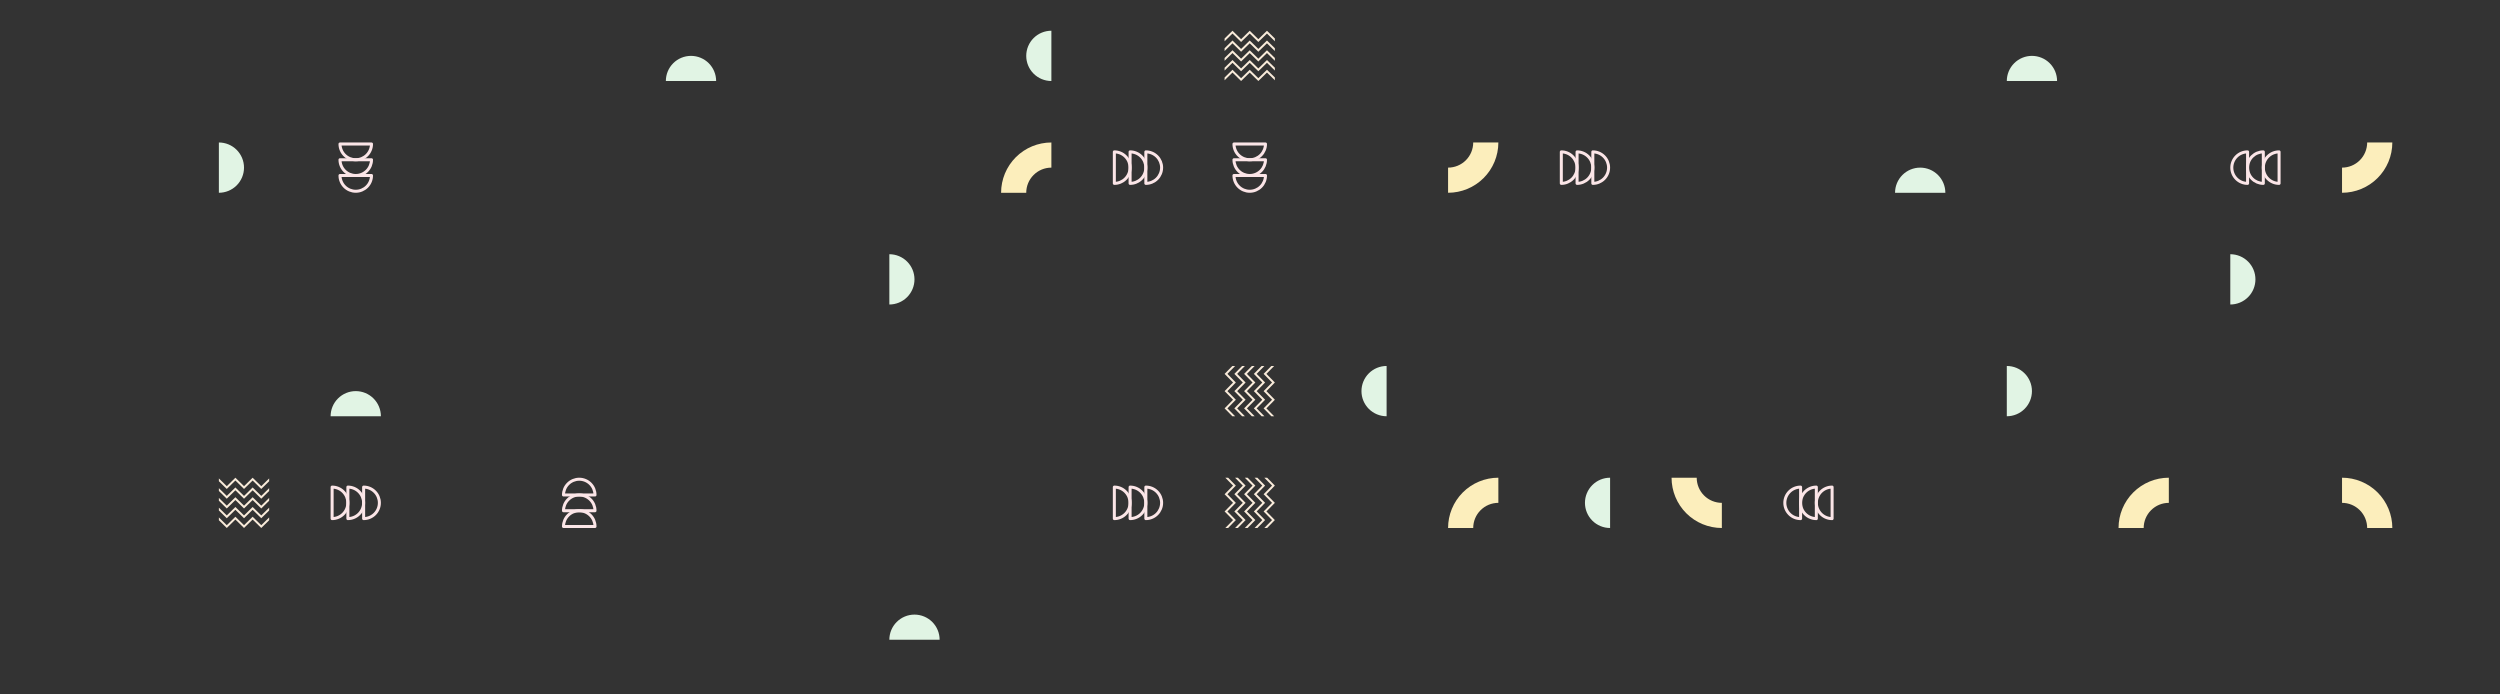 <svg width="1440" height="400" viewBox="0 0 1440 400" fill="none" xmlns="http://www.w3.org/2000/svg">
<rect x="0" y="0" width="1440" height="400" fill="#333333" stroke="none"/>
<mask id="mask0_1_10553" style="mask-type:alpha" maskUnits="userSpaceOnUse" x="0" y="0" width="1440" height="400">
<rect width="1440" height="400" fill="#F5F8E6"/>
</mask>
<g mask="url(#mask0_1_10553)">
<g clip-path="url(#clip0_1_10553)">
<path d="M126.07 111.035C129.911 111.035 133.595 109.509 136.311 106.793C139.027 104.077 140.553 100.394 140.553 96.553C140.553 92.712 139.027 89.028 136.311 86.312C133.595 83.596 129.911 82.07 126.07 82.07V111.035Z" fill="#E1F4E4"/>
</g>
<g clip-path="url(#clip1_1_10553)">
<path d="M213.987 101.091C213.987 103.498 213.031 105.806 211.329 107.508C209.627 109.21 207.319 110.166 204.912 110.166C202.505 110.166 200.196 109.21 198.495 107.508C196.793 105.806 195.836 103.498 195.836 101.091H213.987Z" stroke="#FBE5E7" stroke-width="1.738" stroke-linecap="round" stroke-linejoin="round"/>
<path d="M213.987 92.015C213.987 94.422 213.031 96.731 211.329 98.433C209.627 100.135 207.319 101.091 204.912 101.091C202.505 101.091 200.196 100.135 198.495 98.433C196.793 96.731 195.836 94.422 195.836 92.015H213.987Z" stroke="#FBE5E7" stroke-width="1.738" stroke-linecap="round" stroke-linejoin="round"/>
<path d="M213.987 82.939C213.987 85.346 213.031 87.654 211.329 89.356C209.627 91.058 207.319 92.015 204.912 92.015C202.505 92.015 200.196 91.058 198.495 89.356C196.793 87.654 195.836 85.346 195.836 82.939H213.987Z" stroke="#FBE5E7" stroke-width="1.738" stroke-linecap="round" stroke-linejoin="round"/>
</g>
<g clip-path="url(#clip2_1_10553)">
<path d="M412.495 46.665C412.495 42.824 410.969 39.14 408.253 36.424C405.537 33.708 401.853 32.183 398.013 32.183C394.172 32.183 390.488 33.708 387.772 36.424C385.056 39.14 383.53 42.824 383.53 46.665H412.495Z" fill="#E1F4E4"/>
</g>
<g clip-path="url(#clip3_1_10553)">
<path d="M605.595 17.701C601.754 17.701 598.07 19.226 595.354 21.942C592.638 24.658 591.112 28.342 591.112 32.183C591.112 36.024 592.638 39.707 595.354 42.423C598.07 45.139 601.754 46.665 605.595 46.665V17.701Z" fill="#E1F4E4"/>
</g>
<g clip-path="url(#clip4_1_10553)">
<path d="M605.594 82.071V96.553C601.754 96.553 598.07 98.079 595.354 100.795C592.638 103.511 591.113 107.194 591.112 111.035H576.63C576.63 103.353 579.681 95.986 585.113 90.554C590.545 85.122 597.913 82.071 605.594 82.071Z" fill="#FCEEBC"/>
</g>
<g clip-path="url(#clip5_1_10553)">
<path d="M512.26 175.395C516.101 175.395 519.784 173.869 522.5 171.153C525.216 168.438 526.742 164.754 526.742 160.913C526.742 157.072 525.216 153.388 522.5 150.672C519.784 147.956 516.101 146.431 512.26 146.431V175.395Z" fill="#E1F4E4"/>
</g>
<g clip-path="url(#clip6_1_10553)">
<path d="M734.325 22.161V23.78L729.772 19.322L724.804 24.188L719.84 19.322L714.875 24.188L709.911 19.322L705.36 23.783V22.161L709.911 17.7L714.875 22.566L719.84 17.7L724.804 22.566L729.772 17.7L734.325 22.161Z" fill="#F9EBDA"/>
<path d="M734.325 27.78V29.399L729.772 24.941L724.804 29.807L719.84 24.941L714.875 29.807L709.911 24.941L705.36 29.402V27.78L709.911 23.319L714.875 28.185L719.84 23.319L724.804 28.185L729.772 23.319L734.325 27.78Z" fill="#F9EBDA"/>
<path d="M734.325 39.018V40.637L729.772 36.18L724.804 41.046L719.84 36.18L714.875 41.046L709.911 36.18L705.36 40.64V39.018L709.911 34.558L714.875 39.424L719.84 34.558L724.804 39.424L729.772 34.558L734.325 39.018Z" fill="#F9EBDA"/>
<path d="M734.325 33.399V35.018L729.772 30.561L724.804 35.426L719.84 30.561L714.875 35.426L709.911 30.561L705.36 35.021V33.399L709.911 28.939L714.875 33.804L719.84 28.939L724.804 33.804L729.772 28.939L734.325 33.399Z" fill="#F9EBDA"/>
<path d="M734.325 44.637V46.256L729.772 41.799L724.804 46.665L719.84 41.799L714.875 46.665L709.911 41.799L705.36 46.259V44.637L709.911 40.177L714.875 45.043L719.84 40.177L724.804 45.043L729.772 40.177L734.325 44.637Z" fill="#F9EBDA"/>
</g>
<g clip-path="url(#clip7_1_10553)">
<path d="M660.01 87.478C662.417 87.478 664.726 88.434 666.428 90.136C668.13 91.838 669.086 94.146 669.086 96.553C669.086 98.96 668.13 101.268 666.428 102.97C664.726 104.672 662.417 105.628 660.01 105.628V87.478Z" stroke="#FBE5E7" stroke-width="1.738" stroke-linecap="round" stroke-linejoin="round"/>
<path d="M650.935 87.478C653.342 87.478 655.651 88.434 657.353 90.136C659.055 91.838 660.011 94.146 660.011 96.553C660.011 98.96 659.055 101.268 657.353 102.97C655.651 104.672 653.342 105.628 650.935 105.628V87.478Z" stroke="#FBE5E7" stroke-width="1.738" stroke-linecap="round" stroke-linejoin="round"/>
<path d="M641.859 87.478C644.266 87.478 646.574 88.434 648.276 90.136C649.978 91.838 650.935 94.146 650.935 96.553C650.935 98.96 649.978 101.268 648.276 102.97C646.574 104.672 644.266 105.628 641.859 105.628V87.478Z" stroke="#FBE5E7" stroke-width="1.738" stroke-linecap="round" stroke-linejoin="round"/>
</g>
<g clip-path="url(#clip8_1_10553)">
<path d="M728.918 101.091C728.918 103.498 727.962 105.806 726.26 107.508C724.558 109.21 722.249 110.166 719.842 110.166C717.436 110.166 715.127 109.21 713.425 107.508C711.723 105.806 710.767 103.498 710.767 101.091H728.918Z" stroke="#FBE5E7" stroke-width="1.738" stroke-linecap="round" stroke-linejoin="round"/>
<path d="M728.918 92.015C728.918 94.422 727.962 96.731 726.26 98.433C724.558 100.135 722.249 101.091 719.842 101.091C717.436 101.091 715.127 100.135 713.425 98.433C711.723 96.731 710.767 94.422 710.767 92.015H728.918Z" stroke="#FBE5E7" stroke-width="1.738" stroke-linecap="round" stroke-linejoin="round"/>
<path d="M728.918 82.939C728.918 85.346 727.962 87.654 726.26 89.356C724.558 91.058 722.249 92.015 719.842 92.015C717.436 92.015 715.127 91.058 713.425 89.356C711.723 87.654 710.767 85.346 710.767 82.939H728.918Z" stroke="#FBE5E7" stroke-width="1.738" stroke-linecap="round" stroke-linejoin="round"/>
</g>
<g clip-path="url(#clip9_1_10553)">
<path d="M834.09 111.035V96.553C837.931 96.552 841.614 95.026 844.33 92.31C847.046 89.594 848.572 85.911 848.572 82.07H863.055C863.055 89.752 860.003 97.119 854.571 102.551C849.139 107.983 841.772 111.035 834.09 111.035Z" fill="#FCEEBC"/>
</g>
<g clip-path="url(#clip10_1_10553)">
<path d="M917.47 87.478C919.877 87.478 922.186 88.434 923.888 90.136C925.59 91.838 926.546 94.146 926.546 96.553C926.546 98.96 925.59 101.268 923.888 102.97C922.186 104.672 919.877 105.628 917.47 105.628V87.478Z" stroke="#FBE5E7" stroke-width="1.738" stroke-linecap="round" stroke-linejoin="round"/>
<path d="M908.395 87.478C910.802 87.478 913.111 88.434 914.813 90.136C916.515 91.838 917.471 94.146 917.471 96.553C917.471 98.96 916.515 101.268 914.813 102.97C913.111 104.672 910.802 105.628 908.395 105.628V87.478Z" stroke="#FBE5E7" stroke-width="1.738" stroke-linecap="round" stroke-linejoin="round"/>
<path d="M899.319 87.478C901.726 87.478 904.034 88.434 905.736 90.136C907.438 91.838 908.395 94.146 908.395 96.553C908.395 98.96 907.438 101.268 905.736 102.97C904.034 104.672 901.726 105.628 899.319 105.628V87.478Z" stroke="#FBE5E7" stroke-width="1.738" stroke-linecap="round" stroke-linejoin="round"/>
</g>
<g clip-path="url(#clip11_1_10553)">
<path d="M1184.88 46.665C1184.88 42.824 1183.36 39.14 1180.64 36.424C1177.93 33.708 1174.24 32.183 1170.4 32.183C1166.56 32.183 1162.88 33.708 1160.16 36.424C1157.45 39.14 1155.92 42.824 1155.92 46.665H1184.88Z" fill="#E1F4E4"/>
</g>
<g clip-path="url(#clip12_1_10553)">
<path d="M1120.52 111.035C1120.52 107.194 1118.99 103.51 1116.27 100.794C1113.56 98.078 1109.87 96.552 1106.03 96.552C1102.19 96.552 1098.51 98.078 1095.79 100.794C1093.08 103.51 1091.55 107.194 1091.55 111.035H1120.52Z" fill="#E1F4E4"/>
</g>
<g clip-path="url(#clip13_1_10553)">
<path d="M1294.6 105.628C1292.19 105.628 1289.88 104.672 1288.18 102.97C1286.48 101.268 1285.52 98.959 1285.52 96.552C1285.52 94.145 1286.48 91.837 1288.18 90.135C1289.88 88.433 1292.19 87.477 1294.6 87.477V105.628Z" stroke="#FBE5E7" stroke-width="1.738" stroke-linecap="round" stroke-linejoin="round"/>
<path d="M1303.67 105.628C1301.26 105.628 1298.96 104.672 1297.25 102.97C1295.55 101.268 1294.6 98.959 1294.6 96.552C1294.6 94.145 1295.55 91.837 1297.25 90.135C1298.96 88.433 1301.26 87.477 1303.67 87.477V105.628Z" stroke="#FBE5E7" stroke-width="1.738" stroke-linecap="round" stroke-linejoin="round"/>
<path d="M1312.75 105.628C1310.34 105.628 1308.03 104.672 1306.33 102.97C1304.63 101.268 1303.67 98.959 1303.67 96.552C1303.67 94.145 1304.63 91.837 1306.33 90.135C1308.03 88.433 1310.34 87.477 1312.75 87.477V105.628Z" stroke="#FBE5E7" stroke-width="1.738" stroke-linecap="round" stroke-linejoin="round"/>
</g>
<g clip-path="url(#clip14_1_10553)">
<path d="M1349.01 111.035V96.553C1352.85 96.552 1356.54 95.026 1359.25 92.31C1361.97 89.594 1363.49 85.911 1363.49 82.07H1377.98C1377.98 89.752 1374.92 97.119 1369.49 102.551C1364.06 107.983 1356.69 111.035 1349.01 111.035Z" fill="#FCEEBC"/>
</g>
<g clip-path="url(#clip15_1_10553)">
<path d="M1284.65 175.395C1288.49 175.395 1292.18 173.869 1294.89 171.153C1297.61 168.438 1299.13 164.754 1299.13 160.913C1299.13 157.072 1297.61 153.388 1294.89 150.672C1292.18 147.956 1288.49 146.431 1284.65 146.431V175.395Z" fill="#E1F4E4"/>
</g>
<g clip-path="url(#clip16_1_10553)">
<path d="M219.395 239.764C219.395 235.923 217.869 232.24 215.153 229.524C212.438 226.808 208.754 225.282 204.913 225.282C201.072 225.282 197.388 226.808 194.672 229.524C191.956 232.24 190.431 235.923 190.431 239.764H219.395Z" fill="#E1F4E4"/>
</g>
<g clip-path="url(#clip17_1_10553)">
<path d="M126.071 299.664V298.045L130.624 302.503L135.591 297.637L140.556 302.503L145.52 297.637L150.485 302.503L155.035 298.042V299.664L150.485 304.125L145.52 299.259L140.556 304.125L135.591 299.259L130.624 304.125L126.071 299.664Z" fill="#F9EBDA"/>
<path d="M126.071 294.045V292.426L130.624 296.884L135.591 292.018L140.556 296.884L145.52 292.018L150.485 296.884L155.035 292.423V294.045L150.485 298.506L145.52 293.64L140.556 298.506L135.591 293.64L130.624 298.506L126.071 294.045Z" fill="#F9EBDA"/>
<path d="M126.071 282.807V281.188L130.624 285.646L135.591 280.78L140.556 285.646L145.52 280.78L150.485 285.646L155.035 281.185V282.807L150.485 287.268L145.52 282.402L140.556 287.268L135.591 282.402L130.624 287.268L126.071 282.807Z" fill="#F9EBDA"/>
<path d="M126.071 288.426V286.807L130.624 291.265L135.591 286.399L140.556 291.265L145.52 286.399L150.485 291.265L155.035 286.804V288.426L150.485 292.887L145.52 288.021L140.556 292.887L135.591 288.021L130.624 292.887L126.071 288.426Z" fill="#F9EBDA"/>
<path d="M126.071 277.188V275.569L130.624 280.026L135.591 275.16L140.556 280.026L145.52 275.16L150.485 280.026L155.035 275.566V277.188L150.485 281.648L145.52 276.782L140.556 281.648L135.591 276.782L130.624 281.648L126.071 277.188Z" fill="#F9EBDA"/>
</g>
<g clip-path="url(#clip18_1_10553)">
<path d="M209.45 280.566C211.857 280.566 214.165 281.523 215.867 283.225C217.569 284.927 218.525 287.235 218.525 289.642C218.525 292.049 217.569 294.357 215.867 296.059C214.165 297.761 211.857 298.717 209.45 298.717V280.566Z" stroke="#FBE5E7" stroke-width="1.738" stroke-linecap="round" stroke-linejoin="round"/>
<path d="M200.375 280.566C202.782 280.566 205.09 281.523 206.792 283.225C208.494 284.927 209.45 287.235 209.45 289.642C209.45 292.049 208.494 294.357 206.792 296.059C205.09 297.761 202.782 298.717 200.375 298.717V280.566Z" stroke="#FBE5E7" stroke-width="1.738" stroke-linecap="round" stroke-linejoin="round"/>
<path d="M191.299 280.566C193.706 280.566 196.014 281.523 197.716 283.225C199.418 284.927 200.374 287.235 200.374 289.642C200.374 292.049 199.418 294.357 197.716 296.059C196.014 297.761 193.706 298.717 191.299 298.717V280.566Z" stroke="#FBE5E7" stroke-width="1.738" stroke-linecap="round" stroke-linejoin="round"/>
</g>
<g clip-path="url(#clip19_1_10553)">
<path d="M324.567 285.105C324.567 282.698 325.524 280.389 327.226 278.687C328.928 276.985 331.236 276.029 333.643 276.029C336.05 276.029 338.358 276.985 340.06 278.687C341.762 280.389 342.718 282.698 342.718 285.105H324.567Z" stroke="#FBE5E7" stroke-width="1.738" stroke-linecap="round" stroke-linejoin="round"/>
<path d="M324.567 294.181C324.567 291.774 325.524 289.466 327.226 287.764C328.928 286.062 331.236 285.105 333.643 285.105C336.05 285.105 338.358 286.062 340.06 287.764C341.762 289.466 342.718 291.774 342.718 294.181H324.567Z" stroke="#FBE5E7" stroke-width="1.738" stroke-linecap="round" stroke-linejoin="round"/>
<path d="M324.567 303.255C324.567 300.848 325.524 298.54 327.226 296.838C328.928 295.136 331.236 294.18 333.643 294.18C336.05 294.18 338.358 295.136 340.06 296.838C341.762 298.54 342.718 300.848 342.718 303.255H324.567Z" stroke="#FBE5E7" stroke-width="1.738" stroke-linecap="round" stroke-linejoin="round"/>
</g>
<g clip-path="url(#clip20_1_10553)">
<path d="M541.225 368.494C541.225 364.653 539.7 360.969 536.984 358.253C534.268 355.537 530.584 354.011 526.743 354.011C522.902 354.011 519.218 355.537 516.503 358.253C513.787 360.969 512.261 364.653 512.261 368.494H541.225Z" fill="#E1F4E4"/>
</g>
<g clip-path="url(#clip21_1_10553)">
<path d="M709.821 210.8H711.44L706.982 215.353L711.848 220.321L706.982 225.285L711.848 230.25L706.982 235.214L711.443 239.765H709.821L705.36 235.214L710.226 230.25L705.36 225.285L710.226 220.321L705.36 215.353L709.821 210.8Z" fill="#F9EBDA"/>
<path d="M715.44 210.8H717.059L712.602 215.353L717.468 220.321L712.602 225.285L717.468 230.25L712.602 235.214L717.062 239.765H715.44L710.979 235.214L715.846 230.25L710.979 225.285L715.846 220.321L710.979 215.353L715.44 210.8Z" fill="#F9EBDA"/>
<path d="M726.678 210.8H728.297L723.84 215.353L728.706 220.321L723.84 225.285L728.706 230.25L723.84 235.214L728.3 239.765H726.678L722.218 235.214L727.084 230.25L722.218 225.285L727.084 220.321L722.218 215.353L726.678 210.8Z" fill="#F9EBDA"/>
<path d="M721.059 210.8H722.678L718.221 215.353L723.087 220.321L718.221 225.285L723.087 230.25L718.221 235.214L722.681 239.765H721.059L716.599 235.214L721.465 230.25L716.599 225.285L721.465 220.321L716.599 215.353L721.059 210.8Z" fill="#F9EBDA"/>
<path d="M732.297 210.8H733.917L729.459 215.353L734.325 220.321L729.459 225.285L734.325 230.25L729.459 235.214L733.919 239.765H732.297L727.837 235.214L732.703 230.25L727.837 225.285L732.703 220.321L727.837 215.353L732.297 210.8Z" fill="#F9EBDA"/>
</g>
<g clip-path="url(#clip22_1_10553)">
<path d="M798.685 210.8C794.844 210.8 791.161 212.326 788.445 215.042C785.729 217.758 784.203 221.441 784.203 225.282C784.203 229.123 785.729 232.807 788.445 235.523C791.161 238.239 794.844 239.765 798.685 239.765V210.8Z" fill="#E1F4E4"/>
</g>
<g clip-path="url(#clip23_1_10553)">
<path d="M660.01 280.566C662.417 280.566 664.726 281.523 666.428 283.225C668.13 284.927 669.086 287.235 669.086 289.642C669.086 292.049 668.13 294.357 666.428 296.059C664.726 297.761 662.417 298.717 660.01 298.717V280.566Z" stroke="#FBE5E7" stroke-width="1.738" stroke-linecap="round" stroke-linejoin="round"/>
<path d="M650.935 280.566C653.342 280.566 655.651 281.523 657.353 283.225C659.055 284.927 660.011 287.235 660.011 289.642C660.011 292.049 659.055 294.357 657.353 296.059C655.651 297.761 653.342 298.717 650.935 298.717V280.566Z" stroke="#FBE5E7" stroke-width="1.738" stroke-linecap="round" stroke-linejoin="round"/>
<path d="M641.859 280.566C644.266 280.566 646.574 281.523 648.276 283.225C649.978 284.927 650.935 287.235 650.935 289.642C650.935 292.049 649.978 294.357 648.276 296.059C646.574 297.761 644.266 298.717 641.859 298.717V280.566Z" stroke="#FBE5E7" stroke-width="1.738" stroke-linecap="round" stroke-linejoin="round"/>
</g>
<g clip-path="url(#clip24_1_10553)">
<path d="M729.865 304.125H728.246L732.703 299.571L727.837 294.604L732.703 289.64L727.837 284.675L732.703 279.71L728.243 275.16H729.865L734.325 279.71L729.459 284.675L734.325 289.64L729.459 294.604L734.325 299.571L729.865 304.125Z" fill="#F9EBDA"/>
<path d="M724.246 304.125H722.626L727.084 299.571L722.218 294.604L727.084 289.64L722.218 284.675L727.084 279.71L722.623 275.16H724.246L728.706 279.71L723.84 284.675L728.706 289.64L723.84 294.604L728.706 299.571L724.246 304.125Z" fill="#F9EBDA"/>
<path d="M713.007 304.125H711.388L715.846 299.571L710.98 294.604L715.846 289.64L710.98 284.675L715.846 279.71L711.385 275.16H713.007L717.468 279.71L712.602 284.675L717.468 289.64L712.602 294.604L717.468 299.571L713.007 304.125Z" fill="#F9EBDA"/>
<path d="M718.626 304.125H717.007L721.465 299.571L716.599 294.604L721.465 289.64L716.599 284.675L721.465 279.71L717.004 275.16H718.626L723.087 279.71L718.221 284.675L723.087 289.64L718.221 294.604L723.087 299.571L718.626 304.125Z" fill="#F9EBDA"/>
<path d="M707.388 304.125H705.769L710.227 299.571L705.361 294.604L710.227 289.64L705.361 284.675L710.227 279.71L705.766 275.16H707.388L711.849 279.71L706.983 284.675L711.849 289.64L706.983 294.604L711.849 299.571L707.388 304.125Z" fill="#F9EBDA"/>
</g>
<g clip-path="url(#clip25_1_10553)">
<path d="M863.054 275.16V289.643C859.214 289.643 855.53 291.169 852.814 293.885C850.098 296.601 848.573 300.284 848.572 304.125H834.09C834.09 296.443 837.141 289.076 842.573 283.644C848.005 278.212 855.373 275.16 863.054 275.16Z" fill="#FCEEBC"/>
</g>
<g clip-path="url(#clip26_1_10553)">
<path d="M927.415 275.16C923.574 275.16 919.89 276.686 917.174 279.402C914.458 282.118 912.933 285.802 912.933 289.643C912.933 293.484 914.458 297.167 917.174 299.883C919.89 302.599 923.574 304.125 927.415 304.125V275.16Z" fill="#E1F4E4"/>
</g>
<g clip-path="url(#clip27_1_10553)">
<path d="M962.821 275.16H977.303C977.303 279.001 978.829 282.685 981.545 285.401C984.261 288.116 987.944 289.642 991.785 289.643V304.125C984.103 304.125 976.736 301.073 971.304 295.641C965.872 290.21 962.821 282.842 962.821 275.16Z" fill="#FCEEBC"/>
</g>
<g clip-path="url(#clip28_1_10553)">
<path d="M1155.92 239.764C1159.76 239.764 1163.45 238.239 1166.16 235.523C1168.88 232.807 1170.4 229.123 1170.4 225.282C1170.4 221.441 1168.88 217.758 1166.16 215.042C1163.45 212.326 1159.76 210.8 1155.92 210.8V239.764Z" fill="#E1F4E4"/>
</g>
<g clip-path="url(#clip29_1_10553)">
<path d="M1037.14 298.719C1034.73 298.719 1032.42 297.763 1030.72 296.061C1029.02 294.359 1028.06 292.05 1028.06 289.643C1028.06 287.236 1029.02 284.928 1030.72 283.226C1032.42 281.524 1034.73 280.568 1037.14 280.568V298.719Z" stroke="#FBE5E7" stroke-width="1.738" stroke-linecap="round" stroke-linejoin="round"/>
<path d="M1046.21 298.719C1043.8 298.719 1041.49 297.763 1039.79 296.061C1038.09 294.359 1037.13 292.05 1037.13 289.643C1037.13 287.236 1038.09 284.928 1039.79 283.226C1041.49 281.524 1043.8 280.568 1046.21 280.568V298.719Z" stroke="#FBE5E7" stroke-width="1.738" stroke-linecap="round" stroke-linejoin="round"/>
<path d="M1055.29 298.719C1052.88 298.719 1050.57 297.763 1048.87 296.061C1047.17 294.359 1046.21 292.05 1046.21 289.643C1046.21 287.236 1047.17 284.928 1048.87 283.226C1050.57 281.524 1052.88 280.568 1055.29 280.568V298.719Z" stroke="#FBE5E7" stroke-width="1.738" stroke-linecap="round" stroke-linejoin="round"/>
</g>
<g clip-path="url(#clip30_1_10553)">
<path d="M1249.25 275.16V289.643C1245.4 289.643 1241.72 291.169 1239.01 293.885C1236.29 296.601 1234.76 300.284 1234.76 304.125H1220.28C1220.28 296.443 1223.33 289.076 1228.76 283.644C1234.2 278.212 1241.56 275.16 1249.25 275.16Z" fill="#FCEEBC"/>
</g>
<g clip-path="url(#clip31_1_10553)">
<path d="M1377.98 304.125H1363.49C1363.49 300.284 1361.97 296.601 1359.25 293.885C1356.54 291.169 1352.85 289.643 1349.01 289.642V275.16C1356.69 275.16 1364.06 278.212 1369.49 283.644C1374.92 289.076 1377.98 296.443 1377.98 304.125Z" fill="#FCEEBC"/>
</g>
</g>
<defs>
<clipPath id="clip0_1_10553">
<rect width="28.965" height="28.965" fill="white" transform="translate(155.035 82.07) rotate(90)"/>
</clipPath>
<clipPath id="clip1_1_10553">
<rect width="28.965" height="28.965" fill="white" transform="translate(219.395 111.035) rotate(180)"/>
</clipPath>
<clipPath id="clip2_1_10553">
<rect width="28.965" height="28.965" fill="white" transform="translate(383.53 17.7)"/>
</clipPath>
<clipPath id="clip3_1_10553">
<rect width="28.965" height="28.965" fill="white" transform="translate(576.63 46.665) rotate(-90)"/>
</clipPath>
<clipPath id="clip4_1_10553">
<rect width="28.965" height="28.965" fill="white" transform="translate(576.63 111.035) rotate(-90)"/>
</clipPath>
<clipPath id="clip5_1_10553">
<rect width="28.965" height="28.965" fill="white" transform="translate(541.225 146.431) rotate(90)"/>
</clipPath>
<clipPath id="clip6_1_10553">
<rect width="28.965" height="28.965" fill="white" transform="translate(705.36 17.7)"/>
</clipPath>
<clipPath id="clip7_1_10553">
<rect width="28.965" height="28.965" fill="white" transform="translate(669.955 82.07) rotate(90)"/>
</clipPath>
<clipPath id="clip8_1_10553">
<rect width="28.965" height="28.965" fill="white" transform="translate(734.325 111.035) rotate(180)"/>
</clipPath>
<clipPath id="clip9_1_10553">
<rect width="28.965" height="28.965" fill="white" transform="translate(863.055 82.07) rotate(90)"/>
</clipPath>
<clipPath id="clip10_1_10553">
<rect width="28.965" height="28.965" fill="white" transform="translate(927.415 82.07) rotate(90)"/>
</clipPath>
<clipPath id="clip11_1_10553">
<rect width="28.965" height="28.965" fill="white" transform="translate(1155.92 17.7)"/>
</clipPath>
<clipPath id="clip12_1_10553">
<rect width="28.965" height="28.965" fill="white" transform="translate(1091.55 82.07)"/>
</clipPath>
<clipPath id="clip13_1_10553">
<rect width="28.965" height="28.965" fill="white" transform="translate(1284.65 111.035) rotate(-90)"/>
</clipPath>
<clipPath id="clip14_1_10553">
<rect width="28.965" height="28.965" fill="white" transform="translate(1377.98 82.07) rotate(90)"/>
</clipPath>
<clipPath id="clip15_1_10553">
<rect width="28.965" height="28.965" fill="white" transform="translate(1313.62 146.431) rotate(90)"/>
</clipPath>
<clipPath id="clip16_1_10553">
<rect width="28.965" height="28.965" fill="white" transform="translate(190.431 210.8)"/>
</clipPath>
<clipPath id="clip17_1_10553">
<rect width="28.965" height="28.965" fill="white" transform="translate(155.035 304.125) rotate(180)"/>
</clipPath>
<clipPath id="clip18_1_10553">
<rect width="28.965" height="28.965" fill="white" transform="translate(219.395 275.16) rotate(90)"/>
</clipPath>
<clipPath id="clip19_1_10553">
<rect width="28.965" height="28.965" fill="white" transform="translate(319.16 275.16)"/>
</clipPath>
<clipPath id="clip20_1_10553">
<rect width="28.965" height="28.965" fill="white" transform="translate(512.261 339.529)"/>
</clipPath>
<clipPath id="clip21_1_10553">
<rect width="28.965" height="28.965" fill="white" transform="translate(705.36 239.765) rotate(-90)"/>
</clipPath>
<clipPath id="clip22_1_10553">
<rect width="28.965" height="28.965" fill="white" transform="translate(769.721 239.765) rotate(-90)"/>
</clipPath>
<clipPath id="clip23_1_10553">
<rect width="28.965" height="28.965" fill="white" transform="translate(669.955 275.16) rotate(90)"/>
</clipPath>
<clipPath id="clip24_1_10553">
<rect width="28.965" height="28.965" fill="white" transform="translate(734.325 275.16) rotate(90)"/>
</clipPath>
<clipPath id="clip25_1_10553">
<rect width="28.965" height="28.965" fill="white" transform="translate(834.09 304.125) rotate(-90)"/>
</clipPath>
<clipPath id="clip26_1_10553">
<rect width="28.965" height="28.965" fill="white" transform="translate(898.45 304.125) rotate(-90)"/>
</clipPath>
<clipPath id="clip27_1_10553">
<rect width="28.965" height="28.965" fill="white" transform="translate(991.785 304.125) rotate(180)"/>
</clipPath>
<clipPath id="clip28_1_10553">
<rect width="28.965" height="28.965" fill="white" transform="translate(1184.89 210.8) rotate(90)"/>
</clipPath>
<clipPath id="clip29_1_10553">
<rect width="28.965" height="28.965" fill="white" transform="translate(1027.19 304.125) rotate(-90)"/>
</clipPath>
<clipPath id="clip30_1_10553">
<rect width="28.965" height="28.965" fill="white" transform="translate(1220.28 304.125) rotate(-90)"/>
</clipPath>
<clipPath id="clip31_1_10553">
<rect width="28.965" height="28.965" fill="white" transform="translate(1349.01 275.16)"/>
</clipPath>
</defs>
</svg>
